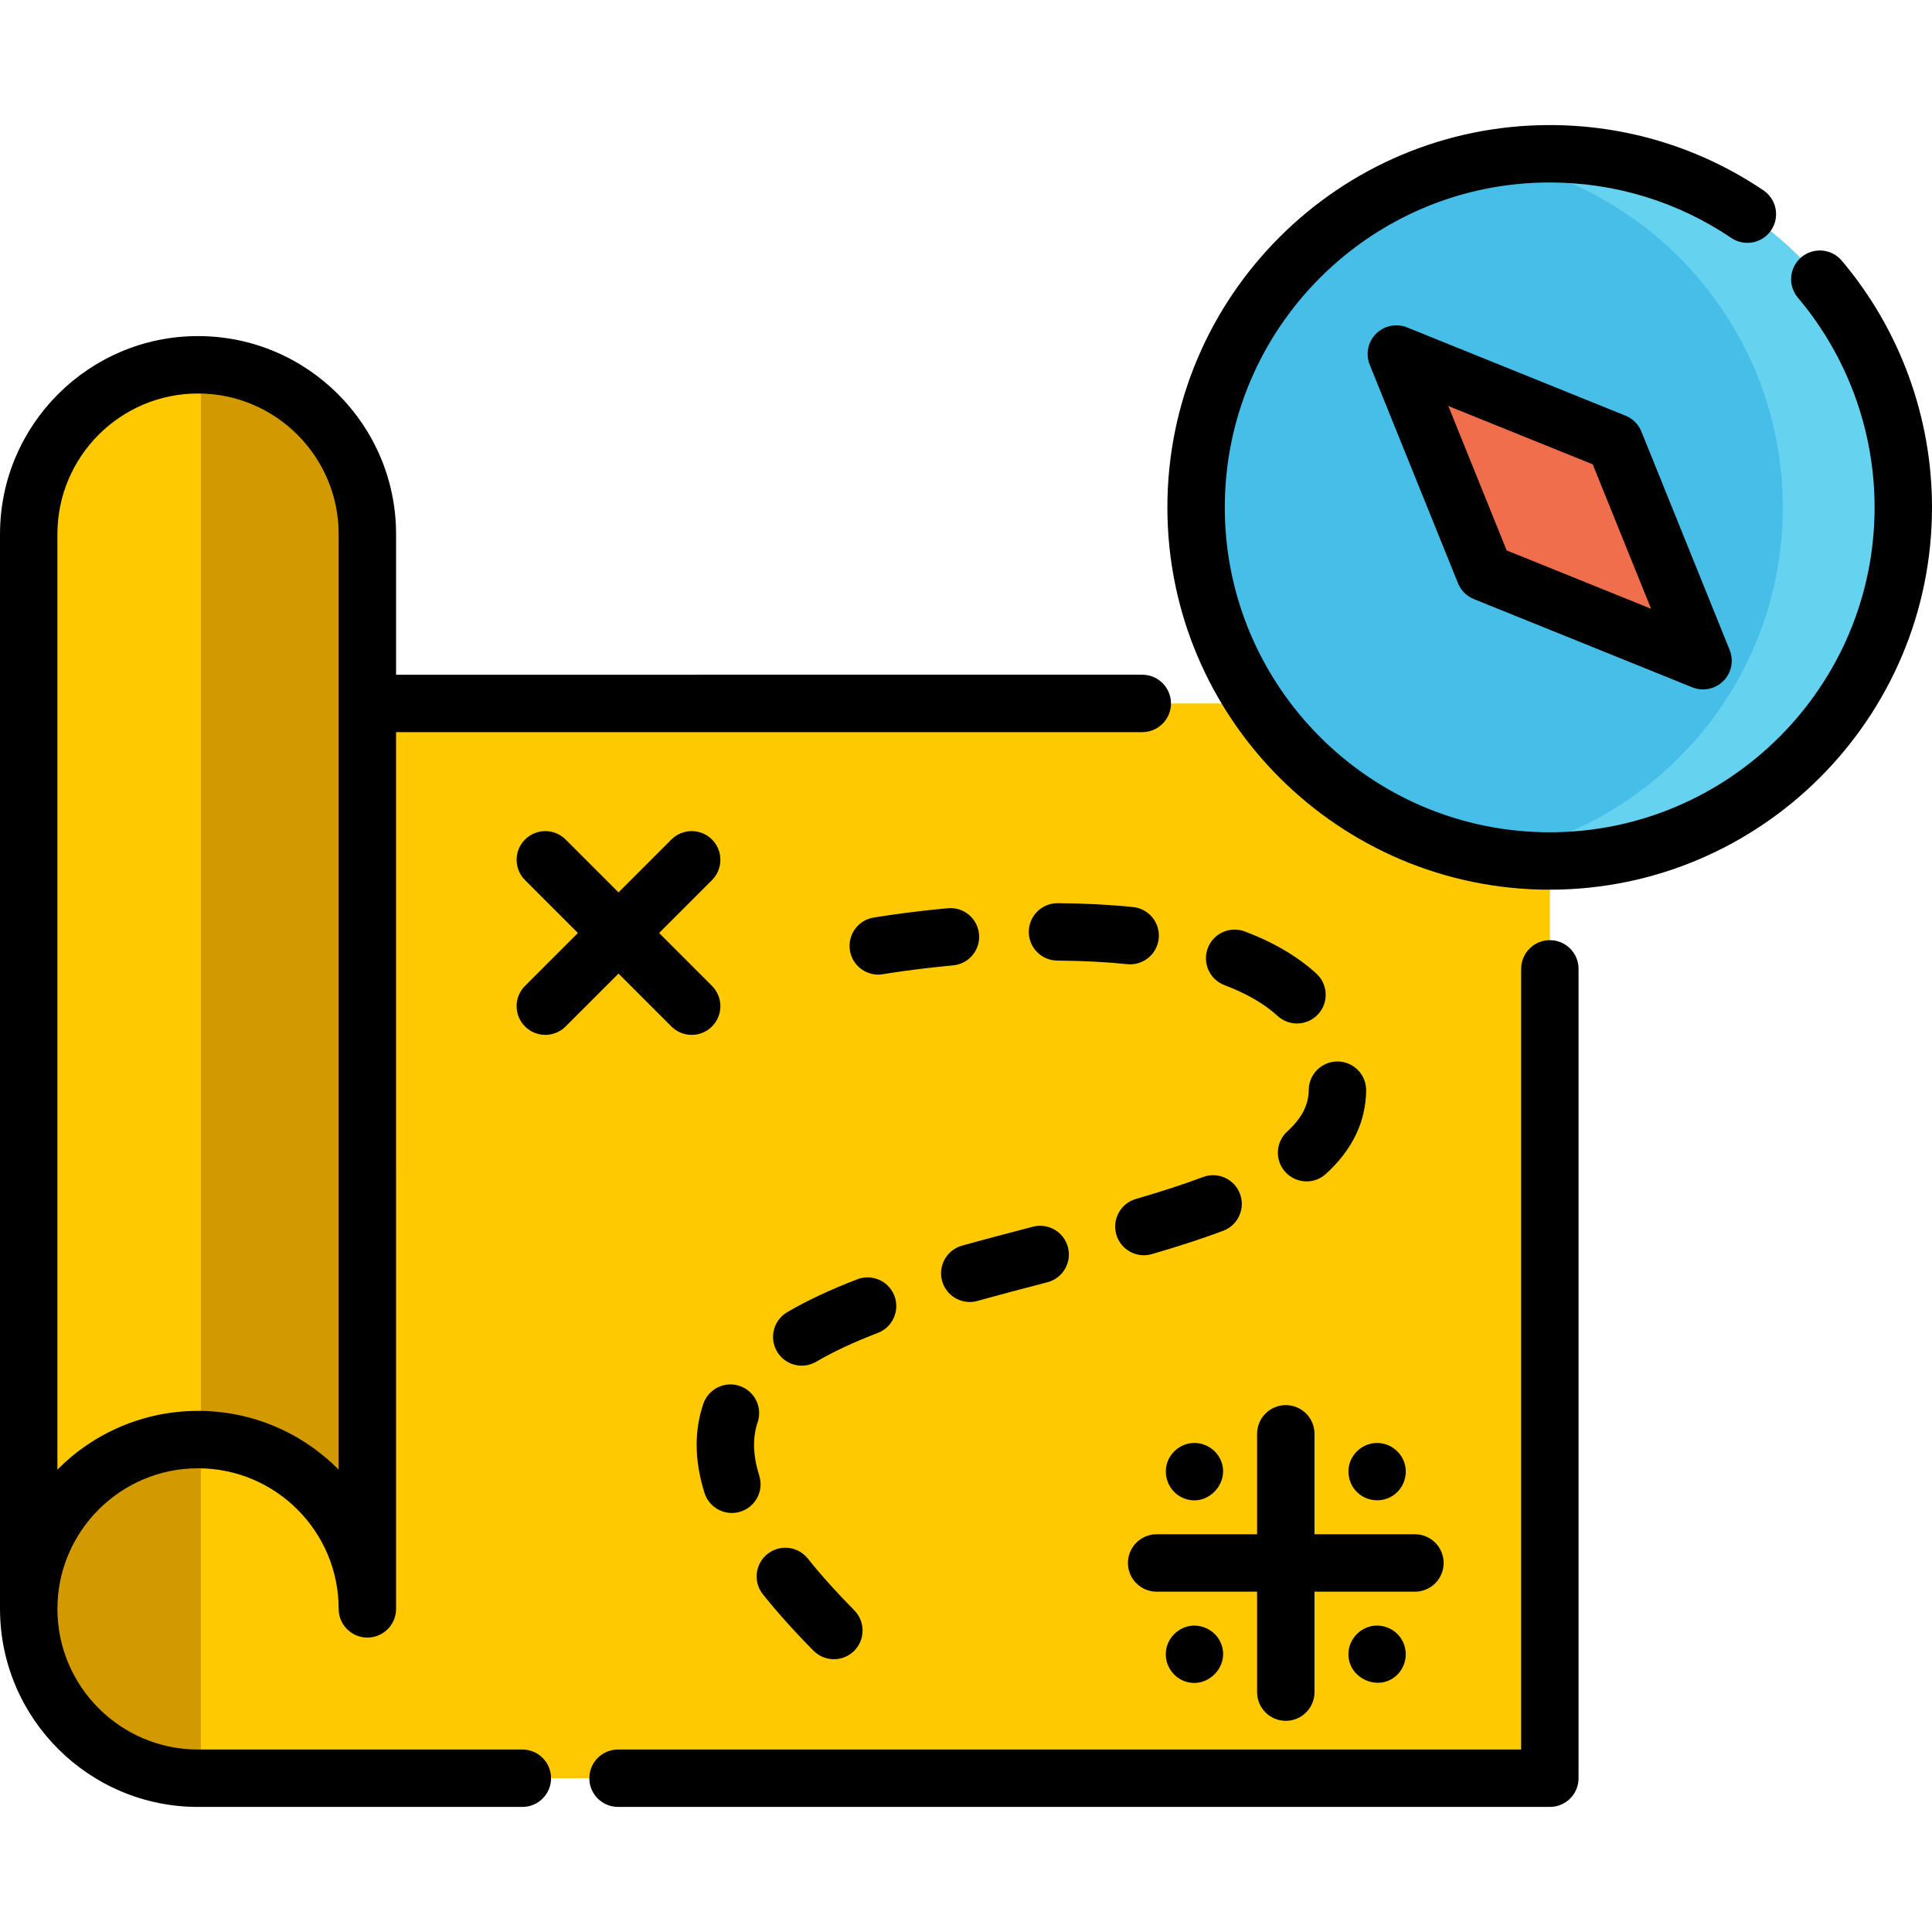 <?xml version="1.0"?>
<svg xmlns="http://www.w3.org/2000/svg" xmlns:xlink="http://www.w3.org/1999/xlink" version="1.1" id="Capa_1" x="0px" y="0px" viewBox="0 0 512 512" style="enable-background:new 0 0 512 512;" xml:space="preserve" width="512px" height="512px" class=""><g><path style="fill:#FFC900" d="M410.727,186.417V471.25H52.478c-24.776,0-44.867-20.091-44.867-44.877  c0,0,1.085-117.888,25.862-117.888c7.9,0,14.472-3.6,19.766-7.708c11.308-8.763,16.744-19.817,16.744-2.941l27.373-111.418  L410.727,186.417L410.727,186.417z" data-original="#FFF2E9" class="" data-old_color="#FFF2E9"/><path style="fill:#D39A00" d="M53.238,300.776V471.25h-0.761c-24.776,0-44.867-20.091-44.867-44.877  c0,0,1.085-117.888,25.862-117.888C41.372,308.484,47.944,304.884,53.238,300.776z" data-original="#E2D0C5" class="active-path" data-old_color="#D29901"/><path style="fill:#FFC900" d="M97.355,141.54v284.832c0-24.523-19.675-44.452-44.117-44.857c-0.254-0.01-0.507-0.01-0.761-0.01  c-24.776,0-44.867,20.091-44.867,44.867L7.6,141.54h0.01c0-24.776,20.091-44.867,44.867-44.867c0.254,0,0.507,0,0.761,0.01  C77.68,97.088,97.355,117.017,97.355,141.54z" data-original="#FFF2E9" class="" data-old_color="#FFF2E9"/><path style="fill:#D39A00" d="M97.355,141.54v284.832c0-24.523-19.675-44.452-44.117-44.857V96.682  C77.68,97.088,97.355,117.017,97.355,141.54z" data-original="#E2D0C5" class="active-path" data-old_color="#D29901"/><circle style="fill:#46BEE8;" cx="410.682" cy="134.46" r="93.71" data-original="#46BEE8"/><path style="fill:#65D2EF;" d="M410.684,40.75c-5.446,0-10.781,0.471-15.972,1.362c44.144,7.582,77.737,46.04,77.737,92.347  c0,46.309-33.592,84.766-77.737,92.348c5.192,0.891,10.527,1.362,15.972,1.362c51.755,0,93.709-41.955,93.709-93.709  S462.439,40.75,410.684,40.75z" data-original="#65D2EF"/><polygon style="fill:#EF6E4B;" points="451.321,175.097 427.933,117.211 370.048,93.823 393.436,151.709 " data-original="#EF6E4B"/><path d="M410.727,249.154c-4.201,0-7.606,3.406-7.606,7.606v206.882H163.785c-4.201,0-7.606,3.406-7.606,7.606  s3.406,7.606,7.606,7.606h246.942c4.201,0,7.606-3.406,7.606-7.606V256.761C418.333,252.56,414.928,249.154,410.727,249.154z" data-original="#000000" class="" style="fill:#000000"/><path d="M138.43,463.642H52.478c-20.545,0-37.261-16.72-37.261-37.271c0-20.545,16.715-37.261,37.261-37.261  c20.551,0,37.271,16.715,37.271,37.261c0,4.201,3.406,7.606,7.606,7.606s7.606-3.406,7.606-7.606V194.023h197.756  c4.201,0,7.606-3.406,7.606-7.606c0-4.201-3.406-7.606-7.606-7.606H104.962V141.54c0-28.935-23.544-52.474-52.484-52.474  c-28.842,0-52.324,23.389-52.473,52.197C0.002,141.356,0,141.449,0,141.544v284.832c0,0.095,0.002,0.191,0.005,0.285  c0.157,28.806,23.635,52.195,52.473,52.195h85.952c4.201,0,7.606-3.406,7.606-7.606S142.63,463.642,138.43,463.642z M15.213,141.8  c0.003-0.086,0.004-0.173,0.004-0.261c0-20.546,16.715-37.261,37.261-37.261c20.551,0,37.271,16.715,37.271,37.261v247.923  c-9.517-9.606-22.712-15.565-37.271-15.565c-14.558,0-27.75,5.959-37.265,15.566C15.213,389.463,15.213,141.8,15.213,141.8z" data-original="#000000" class="" style="fill:#000000"/><path d="M177.926,272.026c1.485,1.485,3.432,2.228,5.378,2.228c1.946,0,3.893-0.742,5.378-2.228c2.971-2.971,2.971-7.787,0-10.756  l-14.017-14.017l14.017-14.017c2.971-2.971,2.971-7.787,0-10.756c-2.97-2.971-7.786-2.971-10.756,0l-14.017,14.017l-14.017-14.017  c-2.971-2.971-7.787-2.971-10.756,0c-2.971,2.971-2.971,7.787,0,10.756l14.017,14.017l-14.017,14.017  c-2.971,2.971-2.971,7.787,0,10.756c1.485,1.486,3.432,2.228,5.378,2.228c1.946,0,3.893-0.742,5.378-2.228l14.017-14.017  L177.926,272.026z" data-original="#000000" class="" style="fill:#000000"/><path d="M196.01,367.287c-3.981-1.342-8.296,0.796-9.638,4.776c-1.163,3.448-1.754,7.094-1.754,10.835  c0,4.074,0.702,8.36,2.086,12.74c1.025,3.243,4.021,5.315,7.25,5.315c0.76,0,1.532-0.115,2.295-0.356  c4.005-1.267,6.226-5.539,4.96-9.545c-0.915-2.894-1.379-5.638-1.379-8.154c0-2.115,0.312-4.069,0.954-5.974  C202.129,372.944,199.99,368.629,196.01,367.287z" data-original="#000000" class="" style="fill:#000000"/><path d="M329.875,246.84c-3.932-1.482-8.319,0.502-9.802,4.433c-1.482,3.93,0.502,8.319,4.433,9.802  c5.818,2.195,10.555,4.941,14.08,8.163c1.459,1.335,3.297,1.993,5.131,1.993c2.061,0,4.116-0.833,5.616-2.474  c2.835-3.1,2.62-7.912-0.482-10.746C343.893,253.478,337.51,249.72,329.875,246.84z" data-original="#000000" class="" style="fill:#000000"/><path d="M354.509,281.3c-0.024,0-0.049,0-0.073,0c-4.167,0-7.566,3.359-7.604,7.535c-0.038,4.005-1.85,7.508-5.703,11.022  c-3.104,2.832-3.325,7.642-0.494,10.745c1.5,1.646,3.558,2.481,5.622,2.481c1.83,0,3.665-0.656,5.124-1.987  c6.998-6.382,10.585-13.825,10.662-22.12C362.084,284.776,358.71,281.339,354.509,281.3z" data-original="#000000" class="" style="fill:#000000"/><path d="M215.573,437.446c1.488,1.507,3.45,2.262,5.413,2.262c1.93,0,3.862-0.73,5.344-2.194c2.989-2.951,3.02-7.768,0.068-10.756  c-4.713-4.774-8.863-9.395-12.332-13.737c-2.622-3.281-7.408-3.815-10.69-1.194c-3.282,2.623-3.816,7.409-1.194,10.69  C205.982,427.273,210.487,432.296,215.573,437.446z" data-original="#000000" class="" style="fill:#000000"/><path d="M301.009,317.742c-4.033,1.176-6.349,5.398-5.173,9.431c0.969,3.322,4.004,5.48,7.299,5.48c0.705,0,1.422-0.099,2.133-0.306  c7.332-2.138,13.511-4.158,18.891-6.177c3.933-1.477,5.925-5.861,4.449-9.794c-1.477-3.933-5.861-5.924-9.794-4.449  C313.794,313.81,307.97,315.712,301.009,317.742z" data-original="#000000" class="" style="fill:#000000"/><path d="M259.453,247.556c-0.39-4.183-4.1-7.263-8.281-6.866c-11.646,1.087-19.415,2.436-19.74,2.493  c-4.137,0.724-6.904,4.664-6.18,8.801c0.646,3.696,3.858,6.298,7.485,6.298c0.434,0,0.874-0.038,1.315-0.115  c0.074-0.013,7.543-1.305,18.534-2.332C256.769,255.446,259.843,251.738,259.453,247.556z" data-original="#000000" class="" style="fill:#000000"/><path d="M299.511,255.554c3.852,0,7.156-2.916,7.558-6.832c0.428-4.179-2.613-7.914-6.791-8.343  c-6.212-0.637-12.935-0.982-19.981-1.025c-0.016,0-0.031,0-0.048,0c-4.178,0-7.579,3.374-7.605,7.56  c-0.025,4.201,3.359,7.628,7.56,7.653c6.562,0.041,12.794,0.359,18.524,0.946C298.99,255.541,299.251,255.554,299.511,255.554z" data-original="#000000" class="" style="fill:#000000"/><path d="M256.996,345.039c0.676,0,1.365-0.091,2.049-0.282c6.081-1.697,12.233-3.308,18.526-4.946  c4.066-1.058,6.504-5.212,5.445-9.277c-1.059-4.066-5.213-6.5-9.277-5.445c-6.361,1.656-12.585,3.286-18.784,5.015  c-4.047,1.13-6.411,5.324-5.282,9.371C250.612,342.838,253.669,345.039,256.996,345.039z" data-original="#000000" class="" style="fill:#000000"/><path d="M237.018,343.395c-1.509-3.922-5.914-5.876-9.83-4.367c-7.271,2.797-13.345,5.648-18.569,8.715  c-3.623,2.127-4.836,6.787-2.709,10.411c1.416,2.413,3.957,3.757,6.567,3.757c1.308,0,2.634-0.338,3.844-1.048  c4.501-2.642,9.843-5.14,16.33-7.637C236.571,351.717,238.526,347.316,237.018,343.395z" data-original="#000000" class="" style="fill:#000000"/><path d="M488.08,69.075c-2.713-3.208-7.511-3.609-10.72-0.897c-3.208,2.713-3.609,7.512-0.897,10.72  c13.106,15.499,20.324,35.232,20.324,55.562c0,47.477-38.626,86.103-86.103,86.103s-86.103-38.626-86.103-86.103  s38.625-86.103,86.103-86.103c17.256,0,33.901,5.083,48.135,14.701c3.482,2.353,8.21,1.437,10.562-2.045  c2.351-3.481,1.436-8.21-2.045-10.562c-16.759-11.322-36.349-17.307-56.652-17.307c-55.865,0-101.316,45.449-101.316,101.316  s45.449,101.316,101.316,101.316S512,190.327,512,134.461C512,110.537,503.505,87.316,488.08,69.075z" data-original="#000000" class="" style="fill:#000000"/><path d="M434.985,114.362c-0.773-1.913-2.29-3.43-4.203-4.203l-57.885-23.388c-2.829-1.144-6.069-0.485-8.228,1.673  c-2.159,2.158-2.817,5.397-1.673,8.228l23.388,57.885c0.773,1.913,2.29,3.43,4.203,4.203l57.885,23.388  c0.923,0.373,1.889,0.554,2.848,0.554c1.98,0,3.926-0.774,5.38-2.228c2.158-2.158,2.817-5.397,1.674-8.228L434.985,114.362z   M399.279,145.866l-15.465-38.277l38.277,15.465l15.465,38.277L399.279,145.866z" data-original="#000000" class="" style="fill:#000000"/><path d="M382.581,414.204c0-4.201-3.406-7.606-7.606-7.606h-26.62v-26.62c0-4.201-3.406-7.606-7.606-7.606  c-4.201,0-7.606,3.406-7.606,7.606v26.62h-26.621c-4.201,0-7.606,3.406-7.606,7.606c0,4.201,3.406,7.606,7.606,7.606h26.621v26.621  c0,4.201,3.406,7.606,7.606,7.606c4.201,0,7.606-3.406,7.606-7.606V421.81h26.62C379.176,421.81,382.581,418.405,382.581,414.204z" data-original="#000000" class="" style="fill:#000000"/><path d="M315.056,430.945c-3.449,0.734-6.02,3.731-6.111,7.277c-0.08,3.098,1.823,6.026,4.692,7.205  c6.274,2.579,12.659-4.056,9.806-10.218C321.99,432.072,318.454,430.263,315.056,430.945z" data-original="#000000" class="" style="fill:#000000"/><path d="M371.972,387.092c-1.176-2.785-3.918-4.66-6.951-4.692c-3.347-0.035-6.362,2.202-7.347,5.39  c-0.909,2.941,0.145,6.288,2.567,8.182c2.549,1.994,6.154,2.16,8.865,0.396C372.124,394.404,373.381,390.423,371.972,387.092z" data-original="#000000" class="" style="fill:#000000"/><path d="M313.636,397.021c6.338,2.677,12.729-4.231,9.74-10.356c-1.345-2.756-4.328-4.47-7.387-4.246  c-3.306,0.243-6.131,2.679-6.857,5.911C308.338,391.863,310.243,395.666,313.636,397.021z" data-original="#000000" class="" style="fill:#000000"/><path d="M371.272,434.18c-1.6-2.43-4.627-3.748-7.499-3.291c-3.454,0.552-6.15,3.47-6.403,6.958  c-0.497,6.861,8.083,10.813,12.958,5.936C372.876,441.237,373.246,437.179,371.272,434.18z" data-original="#000000" class="" style="fill:#000000"/></g> </svg>
